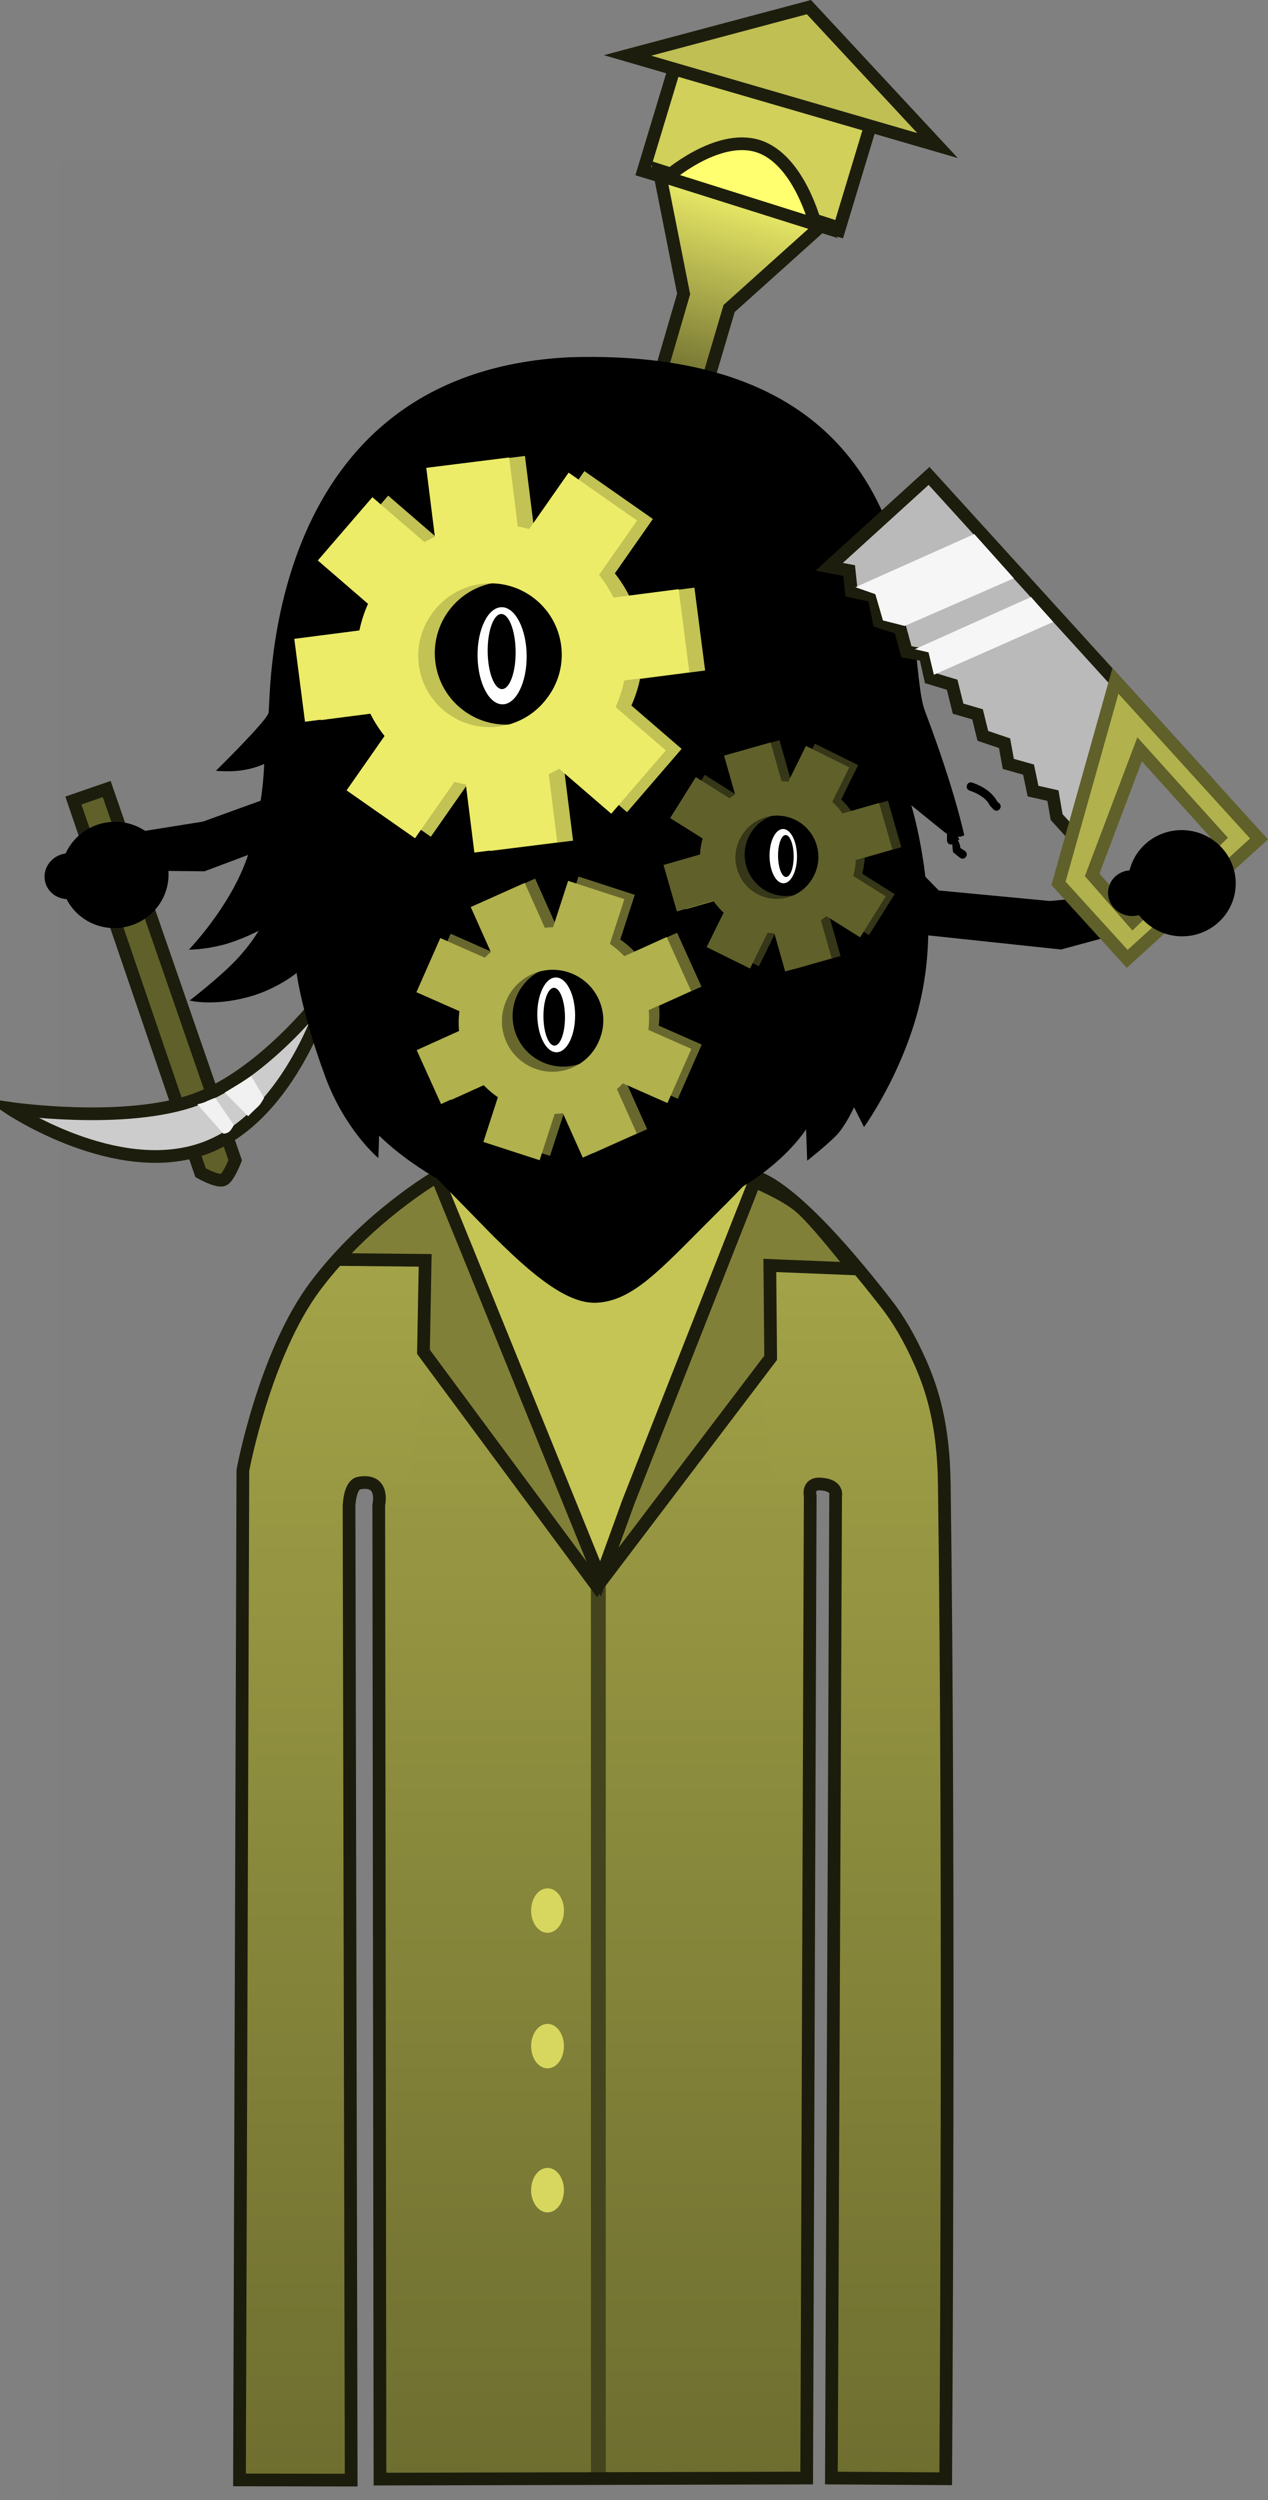 <svg viewBox="0,0,149.73,295.086" height="295.086" width="149.73" xmlns:xlink="http://www.w3.org/1999/xlink" xmlns="http://www.w3.org/2000/svg" version="1.1"><rect x="0" y="0" width="149.73" height="295.086" fill="#808080" stroke="none"/><defs><linearGradient id="color-1" gradientUnits="userSpaceOnUse" y2="305.53" x2="240.881" y1="148.414" x1="240.881"><stop stop-color="#a7a74a" offset="0"></stop><stop stop-color="#6e6e30" offset="1"></stop></linearGradient><linearGradient id="color-2" gradientUnits="userSpaceOnUse" y2="306" x2="211.901" y1="151" x1="211.901"><stop stop-color="#a7a74a" offset="0"></stop><stop stop-color="#6e6e30" offset="1"></stop></linearGradient><linearGradient id="color-3" gradientUnits="userSpaceOnUse" y2="306" x2="268.568" y1="151" x1="268.568"><stop stop-color="#a7a74a" offset="0"></stop><stop stop-color="#6e6e30" offset="1"></stop></linearGradient><linearGradient id="color-4" gradientUnits="userSpaceOnUse" y2="70.891" x2="247.576" y1="36.26" x1="257.946"><stop stop-color="#ecec68" offset="0"></stop><stop stop-color="#292912" offset="1"></stop></linearGradient></defs><g transform="translate(-170.345,-13.235)"><g style="mix-blend-mode: normal" stroke-dashoffset="0" stroke-dasharray="" stroke-miterlimit="10" stroke-linejoin="miter" fill-rule="nonzero" data-paper-data="{&quot;isPaintingLayer&quot;:true}"><path stroke-linecap="butt" stroke-width="2" stroke="none" fill="#000000" fill-opacity="0.01" d="M177.423,308.321v-276.037h125.154v276.037z"></path><g stroke-linecap="butt"><path stroke-width="2" stroke="#000000" fill="#ffffff" d="M201.03,304.392c0,0 -0.635,-94.384 -0.793,-118.012c-0.055,-8.153 8.187,-36.761 40.202,-36.921c31.602,-0.158 39.857,29.487 39.849,36.897c-0.077,46.243 0.654,117.986 0.654,117.986l-10.497,0.096l-0.159,-114.843c0,0 0.075,-3.099 -2.816,-3.154c-3.434,-0.065 -2.945,3.116 -2.945,3.116l0.205,114.87l-48.214,0.072l-0.305,-115.233c0,0 0.279,-2.919 -2.886,-2.934c-3.111,-0.015 -2.816,2.909 -2.816,2.909l0.353,115.067z"></path><path stroke-width="0" stroke="none" fill="url(#color-1)" d="M215.375,305.53c0,0 -0.214,-92.045 -0.214,-117.602c0,-12.36 0.214,-27.505 0.214,-27.505c0,0 1.252,-11.537 25,-12c7.148,-0.139 12.235,1.323 16.072,2.774c6.409,2.424 9.057,5.506 9.982,6.089c0.546,0.344 -0.381,3.733 -0.381,3.733l-0.352,144.44z"></path><path stroke-width="0" stroke="none" fill="url(#color-2)" d="M198.375,306l0.5,-112c0,0 -0.668,-7.166 1.147,-14.157c1.772,-6.824 6.004,-13.447 7.906,-15.935c2.178,-2.849 4.892,-5.68 7.528,-7.653c4.828,-3.614 9.394,-5.255 9.919,-5.255c0.73,0 -6.479,31.623 -6.413,35.745c0.033,2.02 -3.127,1.25 -5.324,1.427c-1.143,0.092 -2.025,0.44 -2.063,1.569c-0.179,5.297 -0.022,5.546 -0.022,5.546l0.571,110.714z"></path><path stroke-width="0" stroke="none" fill="url(#color-3)" data-paper-data="{&quot;index&quot;:null}" d="M268.344,306l0.571,-110.714c0,0 0.157,-0.249 -0.022,-5.546c-0.038,-1.129 -0.921,-1.477 -2.063,-1.569c-2.197,-0.177 -5.356,0.593 -5.324,-1.427c0.067,-4.122 -7.142,-35.745 -6.413,-35.745c0.525,0 5.091,1.641 9.919,5.255c2.636,1.973 5.35,4.804 7.528,7.653c1.902,2.489 6.134,9.111 7.906,15.935c1.815,6.991 1.147,14.157 1.147,14.157l0.5,112z"></path></g><path stroke-linecap="butt" stroke-width="0" stroke="none" fill="#44441e" d="M240.125,305.5v-107h1.75v107z"></path><g stroke-linecap="butt" stroke="none"><path stroke-width="NaN" fill="#c5c556" d="M221.341,152.029c0,0 8.505,-3.64 19.881,-3.64c9.596,0 18.142,3.64 18.142,3.64l-18.39,48.753z"></path><path stroke-width="0" fill="#808038" d="M209.472,162.08c0,0 5.227,-5.927 7.065,-7.119c1.806,-1.172 5.746,-3.226 5.746,-3.226l18.495,48.877l-20.68,-27.594l0.536,-11.12z"></path></g><path stroke-linecap="butt" stroke-width="0" stroke="none" fill="#d7d75f" d="M236.938,254.75c0,1.45 -0.867,2.625 -1.938,2.625c-1.07,0 -1.938,-1.175 -1.938,-2.625c0,-1.45 0.867,-2.625 1.938,-2.625c1.07,0 1.938,1.175 1.938,2.625z"></path><path stroke-linecap="butt" stroke-width="0" stroke="none" fill="#d7d75f" d="M236.938,271.75c0,1.45 -0.867,2.625 -1.938,2.625c-1.07,0 -1.938,-1.175 -1.938,-2.625c0,-1.45 0.867,-2.625 1.938,-2.625c1.07,0 1.938,1.175 1.938,2.625z"></path><path stroke-linecap="butt" stroke-width="0" stroke="none" fill="#d7d75f" d="M236.938,238.75c0,1.45 -0.867,2.625 -1.938,2.625c-1.07,0 -1.938,-1.175 -1.938,-2.625c0,-1.45 0.867,-2.625 1.938,-2.625c1.07,0 1.938,1.175 1.938,2.625z"></path><path stroke-linecap="butt" stroke-width="0" stroke="none" fill="#808038" data-paper-data="{&quot;index&quot;:null}" d="M261.116,162.273l0.536,11.12l-20.68,27.594l18.495,-48.877c0,0 3.939,2.054 5.746,3.226c1.838,1.193 6.565,7.619 6.565,7.619z"></path><path stroke-linecap="butt" stroke-width="0" stroke="none" fill="#000000" d="M295.629,125.311l-15.674,-1.67l-12.087,-5.339l1.257,-12.288l12.079,12.33l13.122,1.242l10.541,-1.003l2.184,3.641z"></path><g stroke-linecap="butt"><g stroke-width="1.5" stroke="#1d1d0d"><path fill="#60602a" d="M182.944,106.367l15.175,43.82c0,0 -0.806,2.093 -1.422,2.315c-0.728,0.262 -2.667,-0.843 -2.667,-0.843l-15.019,-43.933z"></path><path fill="#cccccc" d="M171.479,144.052c0,0 13.674,2.013 22.006,-1.051c8.332,-3.064 15.534,-12.756 15.534,-12.756c0,0 -4.133,14.703 -14.499,18.515c-10.366,3.813 -23.041,-4.708 -23.041,-4.708z"></path></g><path stroke-width="0" stroke="none" fill="#f1f1f1" d="M200.002,140.247l1.526,2.566c0,0 -0.369,0.73 -0.703,1.029c-0.547,0.49 -1.178,1.147 -1.178,1.147l-2.767,-2.788c0,0 1.051,-0.639 1.614,-0.98c0.549,-0.333 1.507,-0.974 1.507,-0.974z"></path><path stroke-width="0" stroke="none" fill="#f1f1f1" d="M195.753,142.813l2.212,3.224c0,0 -0.271,0.491 -0.449,0.686c-0.293,0.318 -0.788,0.33 -0.788,0.33l-3.084,-3.472c0,0 0.667,-0.14 1.012,-0.313c0.336,-0.169 1.098,-0.455 1.098,-0.455z"></path></g><path stroke-linecap="butt" stroke-width="0" stroke="none" fill="#000000" d="M182.654,115.956l1.201,-4.072l10.456,-1.671l12.392,-4.491l8.603,-14.964l4.296,11.581l-10.363,8.198l-14.755,5.545z"></path><path stroke-linecap="butt" stroke-width="0" stroke="none" fill="#000000" d="M177.738,118.133c-0.884,-3.346 1.154,-6.786 4.552,-7.683c3.397,-0.897 6.868,1.088 7.751,4.434c0.884,3.346 -1.154,6.786 -4.552,7.683c-3.397,0.897 -6.868,-1.088 -7.751,-4.434z"></path><path stroke-linecap="butt" stroke-width="0" stroke="none" fill="#000000" d="M175.689,117.378c-0.381,-1.441 0.532,-2.932 2.039,-3.33c1.507,-0.398 3.037,0.448 3.417,1.889c0.381,1.441 -0.532,2.932 -2.039,3.33c-1.507,0.398 -3.037,-0.448 -3.417,-1.889z"></path><g stroke-linecap="butt" stroke-width="1.5" stroke="#1d1d0d"><path fill="#d0d05b" d="M246.309,33.421l4.039,-13.353l23.08,7.018l-4.039,13.353z"></path><path fill="url(#color-4)" d="M244.566,70.204l6.504,-22.273l-2.895,-14.597l19.49,6.234l-11.222,10.082l-6.741,22.833z"></path><path fill="#bfbf54" d="M244.451,19.779l21.413,-5.704l15.191,16.343z"></path><path fill="#ffff70" d="M266.632,39.724l-17.571,-5.538c0,0 5.939,-5.232 10.791,-3.703c4.852,1.529 6.779,9.24 6.779,9.24z"></path></g><path stroke-linecap="round" stroke-width="1.5" stroke="#1c1c0c" fill="none" d="M258.601,152.065c0,0 3.591,-1.428 16.403,15.057c1.342,1.727 2.738,4.02 4.052,7.019c1.412,3.222 2.699,7.32 2.795,14.258c0.64,46.197 0.167,117.417 0.167,117.417l-13.5,-0.083l0.5,-115.917c0,0 0.368,-1.309 -1.833,-1.417c-1.535,-0.075 -1.167,1.417 -1.167,1.417l-0.417,115.917l-50.387,0.125l-0.143,-115c0,0 0.748,-3.117 -2.311,-2.57c-1.18,0.211 -1.198,2.813 -1.198,2.813l0.25,114.875l-13.188,-0.025l0.4,-119.175c0,0 2.549,-13.738 8.559,-21.744c6.143,-8.183 14.353,-12.931 14.353,-12.931l3.513,8.6l15.8,38.9l3.3,-9.1l14.9,-37.8c0,0 3.673,1.506 5.423,3.046c2.09,1.839 6.277,7.254 6.277,7.254l-9.9,-0.4l0.1,10.9l-20.5,27l-20.5,-27.7l0.2,-10.8l-10.1,-0.1"></path><g stroke-linecap="butt" stroke-width="1.5" fill="#000000"><path stroke="none" d="M195.84,104.214c0,0 6.1,-5.987 6.219,-6.854c0.312,-2.274 -0.597,-40.169 35.522,-41.956c44.624,-1.39 39.39,34.93 41.979,41.744c3.55,9.343 4.647,14.685 4.647,14.685c0,0 -1.094,0.625 -2.418,-0.442c-1.235,-0.995 -3.835,-3.105 -3.835,-3.105c0,0 3.201,10.315 1.532,20.68c-1.461,9.497 -7.113,17.302 -7.113,17.302l-1.18,-2.335c0,0 -0.999,2.209 -2.124,3.356c-1.125,1.147 -3.407,2.949 -3.407,2.949l-0.132,-3.703c0,0 -6.942,11.093 -24.233,11.131c-16.308,-0.081 -26.184,-10.396 -26.184,-10.396l-0.088,2.656c0,0 -3.93,-3.251 -6.285,-9.641c-2.807,-7.616 -3.37,-12.208 -3.37,-12.208c0,0 -2.319,1.924 -5.687,2.835c-4.221,1.142 -6.943,0.419 -6.943,0.419c0,0 3.579,-2.756 5.533,-4.829c1.74,-1.847 2.61,-3.405 2.61,-3.405c0,0 -2.096,1.107 -4.215,1.663c-2.211,0.58 -4.024,0.574 -4.024,0.574c0,0 4.921,-5.09 6.914,-10.949c1.882,-5.532 1.983,-10.979 1.983,-10.979c0,0 -1.355,0.676 -3.321,0.831c-1.247,0.098 -2.378,-0.024 -2.378,-0.024z"></path><path stroke="#000000" d="M212.745,115.356c-0.655,-7.287 0.152,-17.157 0.152,-17.157c0,0 3.41,-0.078 13.88,-3.293c8.044,-2.47 20.445,-9.706 20.445,-9.706c0,0 -2.128,3.028 -3.36,4.496c-1.31,1.561 -3.944,4.605 -3.944,4.605c0,0 7.82,-1.751 14.623,-4.886c8.53,-3.627 10.527,-6.166 12.901,-4.731c2.801,1.694 1.278,23.17 1.025,28.731c-0.361,5.673 -2.432,9.526 -3.016,12.553c-0.585,3.027 -0.344,6.141 -2.035,16.062c-1.055,6.192 -4.066,8.969 -9.862,14.767c-5.796,5.798 -8.954,9.349 -12.913,9.46c-3.81,0.107 -8.99,-5.004 -14.046,-10.233c-5.384,-5.568 -8.965,-8.382 -9.877,-15.035c-0.821,-5.992 -0.882,-9.9 -1.285,-15.235c-0.295,-3.9 -2.33,-6.421 -2.688,-10.4z"></path></g><path stroke-linecap="round" stroke-width="0.25" stroke="#000000" fill="none" d="M214.308,121.516c0,0 -3.595,-2.885 -4.408,-8.404c-0.454,-3.079 2.132,-2.303 2.132,-2.303"></path><path stroke-linecap="round" stroke-width="0.25" stroke="#000000" fill="none" data-paper-data="{&quot;index&quot;:null}" d="M269.039,110.2c0,0 2.569,-0.831 2.181,2.257c-0.695,5.535 -4.228,8.496 -4.228,8.496"></path><g stroke-linecap="butt" stroke-width="0" stroke="none"><g fill="#c2c255"><path d="M246.116,88.44c1.061,8.484 -5.166,16.248 -13.909,17.342c-8.743,1.093 -16.691,-4.898 -17.752,-13.382c-1.061,-8.484 5.166,-16.248 13.909,-17.342c8.743,-1.093 16.691,4.898 17.752,13.382zM231.162,98.699c4.619,-0.578 7.895,-4.79 7.317,-9.409c-0.578,-4.619 -4.79,-7.895 -9.409,-7.317c-4.619,0.578 -7.895,4.79 -7.317,9.409c0.578,4.619 4.79,7.895 9.409,7.317z"></path><g><path d="M224.068,80.462l-1.524,-12.185l9.79,-1.224l1.524,12.185z"></path><path d="M228.224,113.685l-1.524,-12.185l9.79,-1.224l1.524,12.185z"></path></g><g><path d="M240.167,84.169l12.179,-1.574l1.264,9.785l-12.179,1.574z"></path><path d="M206.961,88.46l12.179,-1.574l1.264,9.785l-12.179,1.574z"></path></g><g><path d="M241.535,93.609l9.298,8.021l-6.445,7.471l-9.298,-8.021z"></path><path d="M216.182,71.739l9.298,8.021l-6.445,7.471l-9.298,-8.021z"></path></g><g data-paper-data="{&quot;index&quot;:null}"><path d="M228.254,101.935l-7.036,10.064l-8.086,-5.653l7.036,-10.064z"></path><path d="M247.439,74.494l-7.036,10.064l-8.086,-5.653l7.036,-10.064z"></path></g></g><g fill="#ecec68"><path d="M244.251,88.621c1.061,8.484 -5.166,16.248 -13.909,17.342c-8.743,1.093 -16.691,-4.898 -17.752,-13.382c-1.061,-8.484 5.166,-16.248 13.909,-17.342c8.743,-1.093 16.691,4.898 17.752,13.382zM236.614,89.47c-0.578,-4.619 -4.79,-7.895 -9.409,-7.317c-2.336,0.292 -4.328,1.514 -5.652,3.248c-1.354,1.71 -2.048,3.942 -1.756,6.278c0.578,4.619 4.79,7.895 9.409,7.317c2.336,-0.292 4.328,-1.514 5.652,-3.248c1.354,-1.71 2.048,-3.942 1.756,-6.278z"></path><g><path d="M222.203,80.642l-1.524,-12.185l9.79,-1.224l1.524,12.185z"></path><path d="M226.359,113.865l-1.524,-12.185l9.79,-1.224l1.524,12.185z"></path></g><g><path d="M238.302,84.35l12.179,-1.574l1.264,9.785l-12.179,1.574z"></path><path d="M205.096,88.641l12.179,-1.574l1.264,9.785l-12.179,1.574z"></path></g><g><path d="M239.67,93.79l9.298,8.021l-6.445,7.471l-9.298,-8.021z"></path><path d="M214.317,71.92l9.298,8.021l-6.445,7.471l-9.298,-8.021z"></path></g><g data-paper-data="{&quot;index&quot;:null}"><path d="M226.389,102.115l-7.036,10.064l-8.086,-5.653l7.036,-10.064z"></path><path d="M245.574,74.675l-7.036,10.064l-8.086,-5.653l7.036,-10.064z"></path></g></g></g><g stroke-linecap="butt" stroke-width="0" stroke="none"><g><path fill="#68682e" d="M247.286,128.575c2.472,5.526 -0.141,12.071 -5.836,14.618c-5.695,2.547 -12.315,0.132 -14.787,-5.394c-2.472,-5.526 0.141,-12.071 5.836,-14.618c5.695,-2.547 12.315,-0.132 14.787,5.394zM239.279,138.613c3.008,-1.346 4.356,-4.875 3.011,-7.884c-1.346,-3.008 -4.875,-4.356 -7.884,-3.011c-3.008,1.346 -4.356,4.875 -3.011,7.884c1.346,3.008 4.875,4.356 7.884,3.011z"></path><g fill="#68682e"><path d="M230.706,127.728l-3.55,-7.937l6.377,-2.852l3.55,7.937z"></path><path d="M240.385,149.369l-3.55,-7.937l6.377,-2.852l3.55,7.937z"></path></g><g><path fill="#68682e" d="M242.374,126.912l7.923,-3.583l2.878,6.365l-7.923,3.583z"></path><path fill="#c2c255" d="M220.773,136.68l7.923,-3.583l2.878,6.365l-7.923,3.583z"></path></g><g fill="#68682e"><path d="M245.251,133.023l7.955,3.511l-2.821,6.391l-7.955,-3.511z"></path><path d="M223.563,123.451l7.955,3.511l-2.821,6.391l-7.955,-3.511z"></path></g><g fill="#68682e" data-paper-data="{&quot;index&quot;:null}"><path d="M237.978,141.405l-2.685,8.27l-6.644,-2.158l2.685,-8.27z"></path><path d="M245.3,118.857l-2.685,8.27l-6.644,-2.158l2.685,-8.27z"></path></g></g><g fill="#b1b14e"><path d="M246.06,129.083c2.472,5.526 -0.141,12.071 -5.836,14.618c-5.695,2.547 -12.315,0.132 -14.787,-5.394c-2.472,-5.526 0.141,-12.071 5.836,-14.618c5.695,-2.547 12.315,-0.132 14.787,5.394zM241.064,131.236c-1.346,-3.008 -4.875,-4.356 -7.884,-3.011c-1.522,0.681 -2.618,1.92 -3.157,3.368c-0.564,1.438 -0.572,3.093 0.108,4.615c1.346,3.008 4.875,4.356 7.884,3.011c1.522,-0.681 2.618,-1.92 3.157,-3.368c0.564,-1.438 0.572,-3.093 -0.108,-4.614z"></path><g><path d="M229.48,128.236l-3.55,-7.937l6.377,-2.852l3.55,7.937z"></path><path d="M239.16,149.876l-3.55,-7.937l6.377,-2.852l3.55,7.937z"></path></g><g><path d="M241.148,127.42l7.923,-3.583l2.878,6.365l-7.923,3.583z"></path><path d="M219.548,137.188l7.923,-3.583l2.878,6.365l-7.923,3.583z"></path></g><g><path d="M244.026,133.53l7.955,3.511l-2.821,6.391l-7.955,-3.511z"></path><path d="M222.337,123.958l7.955,3.511l-2.821,6.391l-7.955,-3.511z"></path></g><g data-paper-data="{&quot;index&quot;:null}"><path d="M236.752,141.913l-2.685,8.27l-6.644,-2.158l2.685,-8.27z"></path><path d="M244.074,119.365l-2.685,8.27l-6.644,-2.158l2.685,-8.27z"></path></g></g></g><g stroke-linecap="butt" stroke-width="0" stroke="none"><g><path fill="#363618" d="M272.144,111.636c1.348,4.761 -1.537,9.746 -6.443,11.135c-4.906,1.389 -9.976,-1.344 -11.324,-6.105c-1.348,-4.761 1.537,-9.746 6.443,-11.135c4.906,-1.389 9.976,1.344 11.324,6.105zM264.485,118.81c2.592,-0.734 4.098,-3.43 3.364,-6.021c-0.734,-2.592 -3.43,-4.098 -6.021,-3.364c-2.592,0.734 -4.098,3.43 -3.364,6.021c0.734,2.592 3.43,4.098 6.021,3.364z"></path><g fill="#363618"><path d="M258.834,108.997l-1.936,-6.838l5.494,-1.555l1.936,6.838z"></path><path d="M264.112,127.64l-1.936,-6.838l5.494,-1.555l1.936,6.838z"></path></g><g><path fill="#363618" d="M268.367,109.712l6.83,-1.964l1.578,5.487l-6.83,1.964z"></path><path fill="#c2c255" d="M249.746,115.066l6.83,-1.964l1.578,5.487l-6.83,1.964z"></path></g><g fill="#363618"><path d="M269.974,114.993l6.02,3.777l-3.034,4.836l-6.02,-3.777z"></path><path d="M253.561,104.695l6.02,3.777l-3.034,4.836l-6.02,-3.777z"></path></g><g fill="#363618" data-paper-data="{&quot;index&quot;:null}"><path d="M263.104,120.915l-3.146,6.372l-5.119,-2.528l3.146,-6.372z"></path><path d="M271.683,103.542l-3.147,6.372l-5.119,-2.528l3.147,-6.372z"></path></g></g><g fill="#60602a"><path d="M271.092,111.902c1.348,4.761 -1.537,9.746 -6.443,11.135c-4.906,1.389 -9.976,-1.344 -11.324,-6.105c-1.348,-4.761 1.537,-9.746 6.443,-11.135c4.906,-1.389 9.976,1.344 11.324,6.105zM266.798,113.055c-0.734,-2.592 -3.43,-4.098 -6.021,-3.364c-1.311,0.371 -2.344,1.244 -2.95,2.352c-0.625,1.097 -0.827,2.434 -0.456,3.745c0.734,2.592 3.43,4.098 6.021,3.364c1.311,-0.371 2.344,-1.244 2.95,-2.352c0.625,-1.097 0.827,-2.434 0.456,-3.745z"></path><g><path d="M257.783,109.263l-1.936,-6.838l5.494,-1.555l1.936,6.838z"></path><path d="M263.061,127.906l-1.936,-6.838l5.494,-1.555l1.936,6.838z"></path></g><g><path d="M267.316,109.978l6.83,-1.964l1.578,5.487l-6.83,1.964z"></path><path d="M248.695,115.332l6.83,-1.964l1.578,5.487l-6.83,1.964z"></path></g><g><path d="M268.923,115.259l6.02,3.777l-3.034,4.836l-6.02,-3.777z"></path><path d="M252.51,104.961l6.02,3.777l-3.034,4.836l-6.02,-3.777z"></path></g><g data-paper-data="{&quot;index&quot;:null}"><path d="M262.053,121.182l-3.146,6.372l-5.119,-2.528l3.146,-6.372z"></path><path d="M270.632,103.808l-3.146,6.372l-5.119,-2.528l3.146,-6.372z"></path></g></g></g><g stroke-linecap="butt" stroke-width="0" stroke="none"><path fill="#ffffff" d="M232.536,90.608c0.034,3.166 -1.237,5.747 -2.839,5.764c-1.602,0.017 -2.927,-2.536 -2.961,-5.702c-0.034,-3.166 1.237,-5.747 2.839,-5.764c1.602,-0.017 2.927,2.536 2.961,5.702z"></path><path fill="#000000" d="M231.233,90.122c0.026,2.448 -0.692,4.441 -1.604,4.451c-0.912,0.01 -1.672,-1.967 -1.698,-4.415c-0.026,-2.448 0.692,-4.441 1.604,-4.451c0.912,-0.01 1.672,1.967 1.698,4.415z"></path></g><g stroke-linecap="butt" stroke-width="0" stroke="none"><path fill="#ffffff" d="M238.256,133.001c0.026,2.438 -0.953,4.426 -2.186,4.439c-1.233,0.013 -2.254,-1.953 -2.28,-4.391c-0.026,-2.438 0.953,-4.426 2.186,-4.439c1.233,-0.013 2.254,1.953 2.28,4.391z"></path><path fill="#000000" d="M237.059,133.229c0.02,1.885 -0.533,3.42 -1.235,3.428c-0.702,0.007 -1.288,-1.515 -1.308,-3.4c-0.02,-1.885 0.533,-3.42 1.235,-3.428c0.702,-0.007 1.288,1.515 1.308,3.4z"></path></g><g stroke-linecap="butt" stroke-width="0" stroke="none"><path fill="#ffffff" d="M264.457,114.272c0.019,1.769 -0.691,3.211 -1.586,3.221c-0.895,0.01 -1.636,-1.417 -1.655,-3.186c-0.019,-1.769 0.691,-3.211 1.586,-3.221c0.895,-0.01 1.636,1.417 1.655,3.186z"></path><path fill="#000000" d="M264.065,114.264c0.015,1.368 -0.387,2.482 -0.896,2.487c-0.51,0.005 -0.934,-1.099 -0.949,-2.467c-0.015,-1.368 0.387,-2.482 0.896,-2.487c0.51,-0.005 0.934,1.099 0.949,2.467z"></path></g><g stroke-linecap="butt"><path stroke-width="1.5" stroke="#1d1d0d" fill="#bababa" d="M268.254,80.137l11.797,-10.727l31.076,34.174l-6.347,-2.338l-5.45,13.065l-4.214,-4.634l-0.438,-2.534l-2.349,-0.53l-0.531,-2.539l-2.389,-0.672l-0.443,-2.441l-2.565,-0.867l-0.624,-2.543l-2.296,-0.668l-0.704,-2.826l-2.57,-0.774l-0.615,-2.729l-2.216,-0.385l-0.752,-2.782l-2.477,-0.769l-0.602,-3.008l-2.672,-0.592l-0.257,-2.433z"></path><path stroke-width="1.5" stroke="#60602a" fill="#b1b14e" d="M295.338,117.497l6.72,-23.885l16.957,18.648l-15.567,14.156zM299.313,116.493l4.798,5.487l10.19,-9.895l-9.386,-10.405z"></path><path stroke-width="0" stroke="none" fill="#f6f6f6" d="M271.357,82.545l14.034,-6.271c0.455,0.509 4.567,5.092 4.669,5.225l-12.887,5.619l-2.565,-0.647l-0.9,-3.101z"></path><path stroke-width="0" stroke="none" fill="#f6f6f6" d="M278.376,89.865l13.731,-6.163c0.214,0.305 2.558,2.868 2.6,2.95l-14.088,6.227l-0.632,-2.641z"></path></g><path stroke-linecap="butt" stroke-width="0" stroke="none" fill="#000000" d="M310.833,111.289c3.475,0.521 5.876,3.717 5.363,7.14c-0.513,3.422 -3.746,5.775 -7.221,5.254c-3.475,-0.521 -5.876,-3.717 -5.363,-7.14c0.513,-3.422 3.746,-5.775 7.221,-5.254z"></path><path stroke-linecap="butt" stroke-width="0" stroke="none" fill="#000000" d="M304.405,115.986c1.541,0.231 2.612,1.613 2.391,3.088c-0.221,1.474 -1.649,2.482 -3.191,2.251c-1.541,-0.231 -2.612,-1.613 -2.391,-3.088c0.221,-1.474 1.649,-2.482 3.191,-2.251z"></path><path stroke-linecap="butt" stroke-width="0.5" stroke="none" fill="#000000" d="M288.354,108.77c-0.354,0.354 -0.707,0 -0.707,0l-0.427,-0.463c-0.384,-0.86 -1.484,-1.465 -2.378,-1.749c0,0 -0.474,-0.158 -0.316,-0.632c0.158,-0.474 0.632,-0.316 0.632,-0.316c1.21,0.418 2.351,1.122 2.956,2.251l0.24,0.203c0,0 0.354,0.354 0,0.707z"></path><path stroke-linecap="butt" stroke-width="0.5" stroke="none" fill="#000000" d="M284.402,114.381c-0.298,0.402 -0.699,0.104 -0.699,0.104l-0.821,-0.662c-0.037,-0.304 -0.075,-0.612 -0.089,-0.919c-0.038,0.008 -0.08,0.012 -0.126,0.012c-0.5,0 -0.5,-0.5 -0.5,-0.5v-0.667c0,-0.276 0.224,-0.5 0.5,-0.5c0.176,0 0.331,0.091 0.42,0.229l0.55,0.826l-0.176,0.117c0.161,0.286 0.27,0.59 0.291,0.909l0.545,0.35c0,0 0.402,0.298 0.104,0.699z"></path></g></g></svg><!--rotationCenter:69.65504460097648:166.76504878161472-->